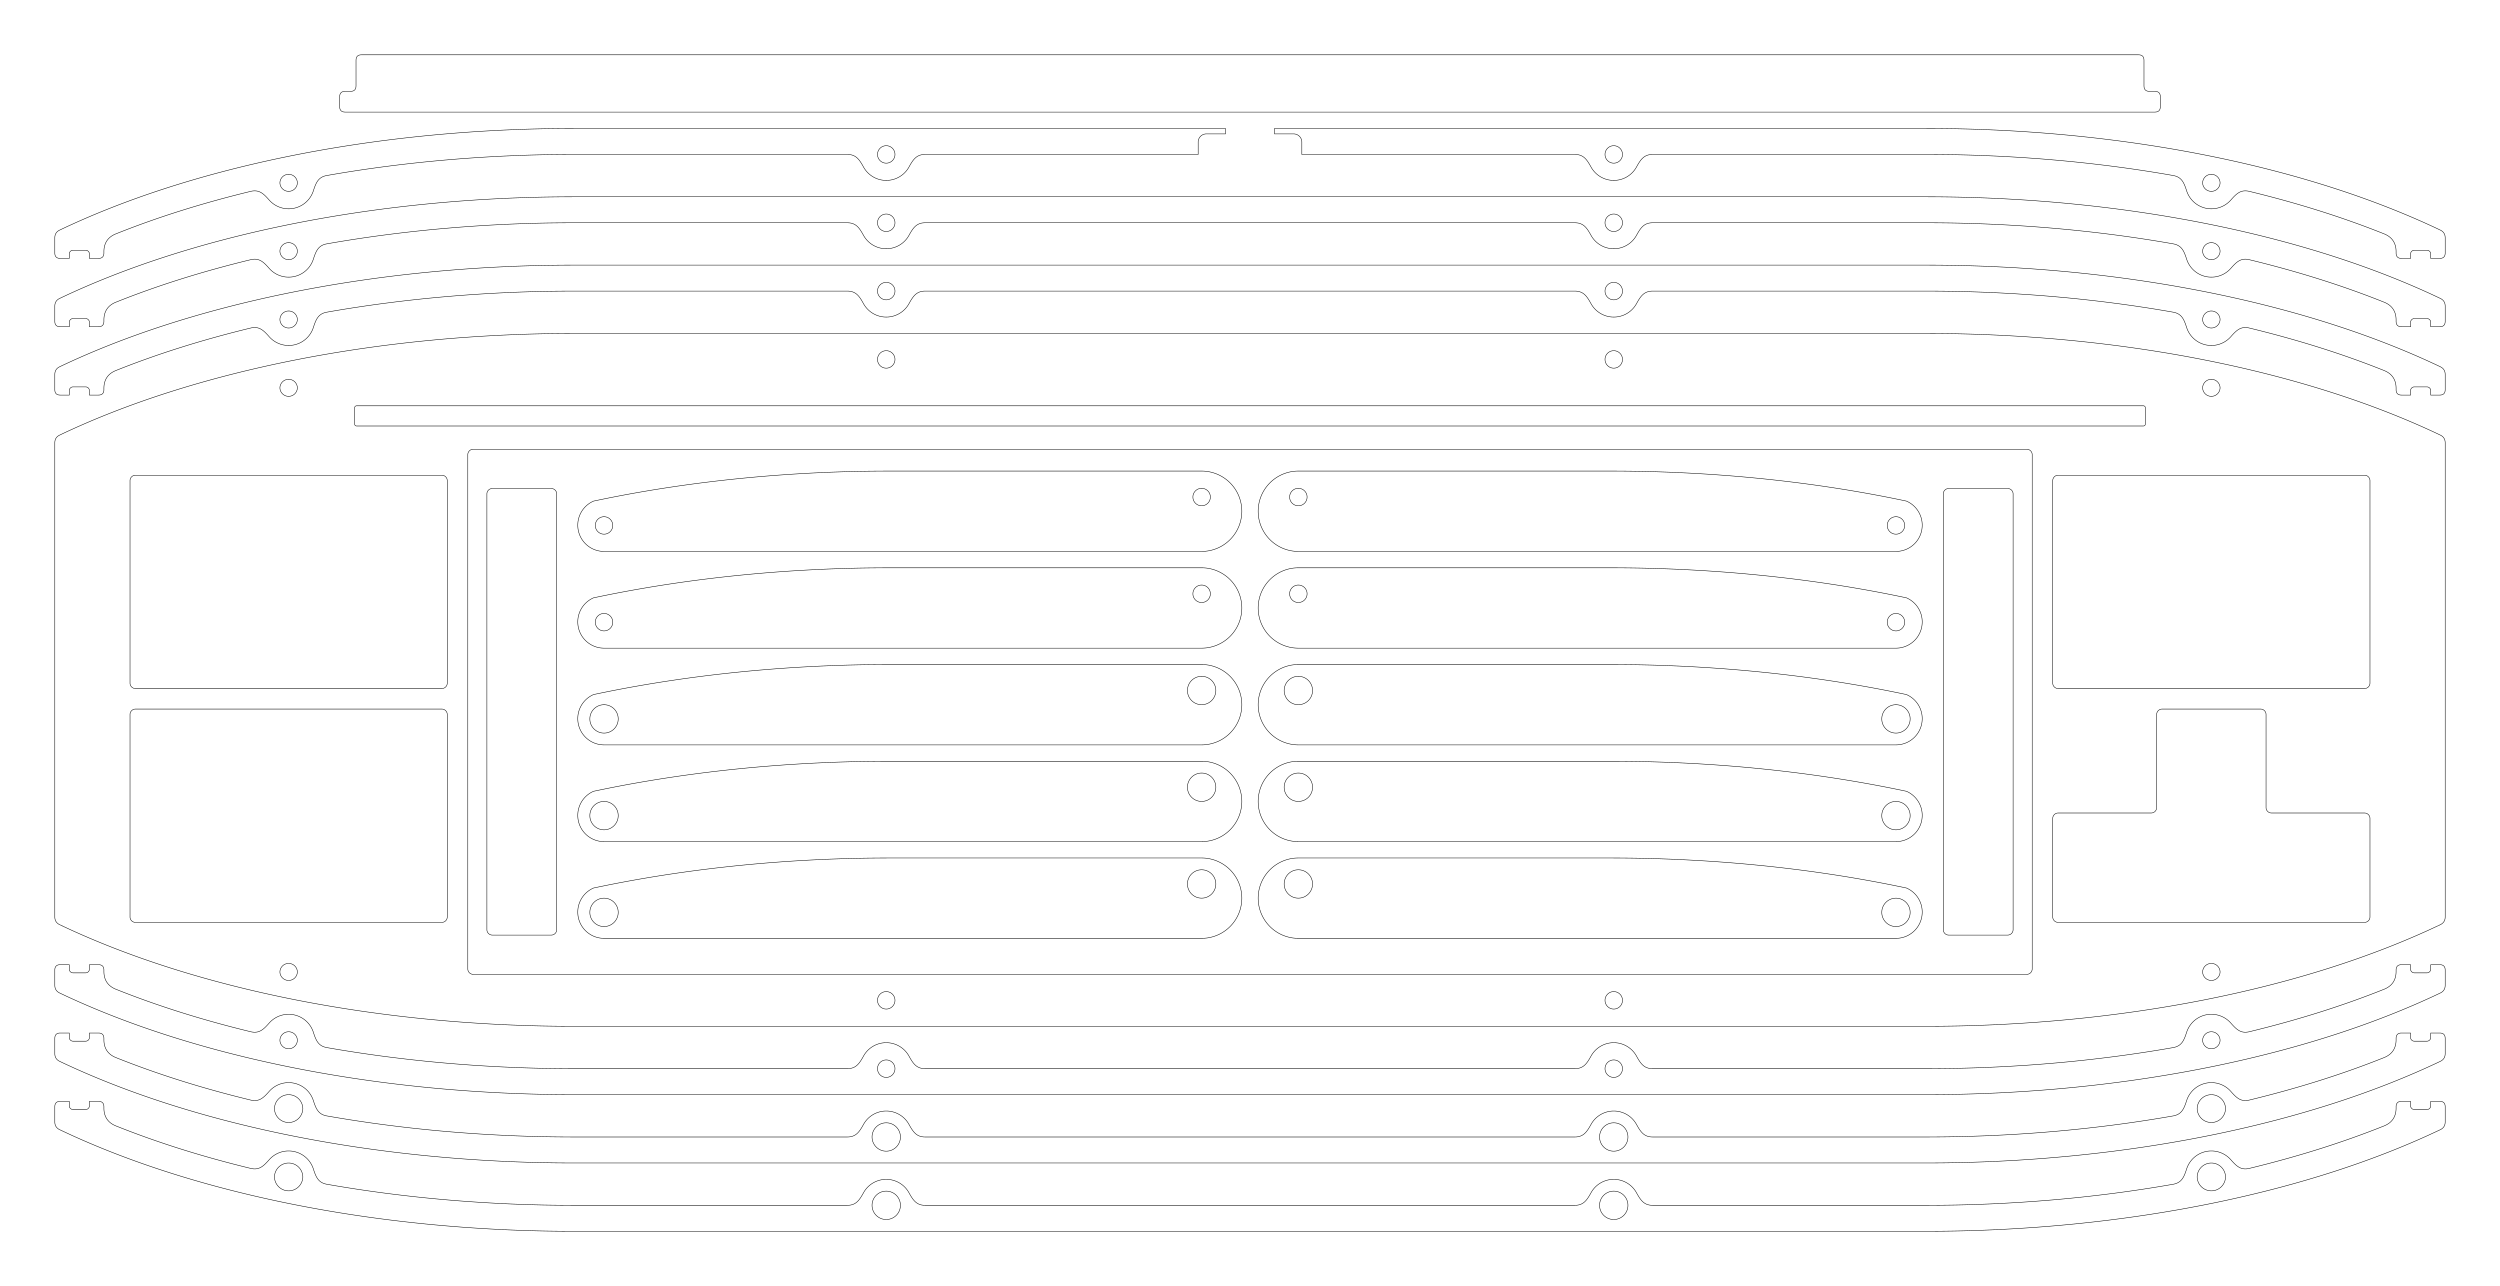 <?xml version='1.0' encoding='utf-8'?>
<svg width="458.24mm" height="235.74mm" viewBox="-229.12 -124.62 458.24 235.74" version="1.1" xmlns="http://www.w3.org/2000/svg">
  <g transform="scale(1,-1)" stroke-linecap="round">
    <g fill="none" stroke="rgb(0,0,0)" stroke-width="0.09">
      <path d="M -123.825,63.5 L 123.825,63.5 A 133.35,63.5 0.0 0,0 218.174,44.874 C 218.776,44.588 219.075,44.107 219.075,43.441 L 219.075,-43.441 C 219.075,-44.107 218.776,-44.588 218.174,-44.874 A 133.35,63.5 0.0 0,0 123.825,-63.5 L -123.825,-63.5 A 133.35,63.5 0.0 0,0 -218.174,-44.874 C -218.776,-44.588 -219.075,-44.107 -219.075,-43.441 L -219.075,43.441 C -219.075,44.107 -218.776,44.588 -218.174,44.874 A 133.35,63.5 0.0 0,0 -123.825,63.5 M -174.613,-53.532 A 1.6,1.6 0.0 0,1 -177.812,-53.532 A 1.6,1.6 0.0 0,1 -174.613,-53.532 M -65.075,-58.737 A 1.6,1.6 0.0 0,1 -68.275,-58.737 A 1.6,1.6 0.0 0,1 -65.075,-58.737 M -205.287,-43.45 A 1.0,1.0 -90.0 0,1 -204.287,-44.45 L -148.137,-44.45 A 1.0,1.0 -90.0 0,1 -147.137,-43.45 L -147.137,-6.35 A 1.0,1.0 -90.0 0,1 -148.137,-5.35 L -204.287,-5.35 A 1.0,1.0 -90.0 0,1 -205.287,-6.35 L -205.287,-43.45 M 68.275,-58.737 A 1.6,1.6 0.0 0,1 65.075,-58.737 A 1.6,1.6 0.0 0,1 68.275,-58.737 M 177.812,-53.532 A 1.6,1.6 0.0 0,1 174.613,-53.532 A 1.6,1.6 0.0 0,1 177.812,-53.532 M -143.375,-52.975 A 1.0,1.0 -90.0 0,1 -142.375,-53.975 L 142.375,-53.975 A 1.0,1.0 -90.0 0,1 143.375,-52.975 L 143.375,41.275 A 1.0,1.0 -90.0 0,1 142.375,42.275 L -142.375,42.275 A 1.0,1.0 -90.0 0,1 -143.375,41.275 L -143.375,-52.975 M 147.137,-43.45 A 1.0,1.0 -90.0 0,1 148.137,-44.45 L 204.287,-44.45 A 1.0,1.0 -90.0 0,1 205.287,-43.45 L 205.287,-25.4 A 1.0,1.0 -90.0 0,1 204.287,-24.4 L 187.238,-24.4 A 1.0,1.0 -90.0 0,0 186.238,-23.4 L 186.238,-6.35 A 1.0,1.0 -90.0 0,1 185.238,-5.35 L 167.188,-5.35 A 1.0,1.0 -90.0 0,1 166.188,-6.35 L 166.188,-23.4 A 1.0,1.0 -90.0 0,0 165.188,-24.4 L 148.137,-24.4 A 1.0,1.0 -90.0 0,1 147.137,-25.4 L 147.137,-43.45 M -205.287,-0.588 A 1.0,1.0 -90.0 0,1 -204.287,-1.587 L -148.137,-1.587 A 1.0,1.0 -90.0 0,1 -147.137,-0.588 L -147.137,36.513 A 1.0,1.0 -90.0 0,1 -148.137,37.513 L -204.287,37.513 A 1.0,1.0 -90.0 0,1 -205.287,36.513 L -205.287,-0.588 M -174.613,53.532 A 1.6,1.6 0.0 0,1 -177.812,53.532 A 1.6,1.6 0.0 0,1 -174.613,53.532 M -65.075,58.737 A 1.6,1.6 0.0 0,1 -68.275,58.737 A 1.6,1.6 0.0 0,1 -65.075,58.737 M 147.137,-0.588 A 1.0,1.0 -90.0 0,1 148.137,-1.587 L 204.287,-1.587 A 1.0,1.0 -90.0 0,1 205.287,-0.588 L 205.287,36.513 A 1.0,1.0 -90.0 0,1 204.287,37.513 L 148.137,37.513 A 1.0,1.0 -90.0 0,1 147.137,36.513 L 147.137,-0.588 M -164.113,46.888 A 0.35,0.35 0.0 0,1 -163.763,46.538 L 163.763,46.538 A 0.35,0.35 0.0 0,1 164.113,46.888 L 164.113,49.888 A 0.35,0.35 0.0 0,1 163.763,50.237 L -163.763,50.237 A 0.35,0.35 0.0 0,1 -164.113,49.888 L -164.113,46.888 M 68.275,58.737 A 1.6,1.6 0.0 0,1 65.075,58.737 A 1.6,1.6 0.0 0,1 68.275,58.737 M 177.812,53.532 A 1.6,1.6 0.0 0,1 174.613,53.532 A 1.6,1.6 0.0 0,1 177.812,53.532" />
      <path d="M 177.182,70.72 A 133.35,63.5 0.0 0,0 218.174,57.399 C 218.776,57.113 219.075,56.632 219.075,55.966 L 219.075,53.203 C 219.075,52.537 218.742,52.203 218.075,52.203 L 216.425,52.203 L 216.425,53.003 A 0.7,0.7 0.0 0,1 215.725,53.703 L 213.425,53.703 A 0.7,0.7 0.0 0,1 212.725,53.003 L 212.725,52.203 L 211.075,52.203 C 210.408,52.203 210.075,52.537 210.075,53.203 L 210.075,53.423 C 210.075,55.011 209.345,56.117 207.871,56.707 C 200.337,59.725 192.031,62.347 183.182,64.49 C 181.639,64.864 180.838,64.106 179.79,62.913 A 4.763,4.763 0.0 0,0 171.678,64.601 C 171.193,66.112 170.76,67.127 169.197,67.402 C 154.737,69.949 139.283,71.266 123.825,71.263 L 73.819,71.263 C 72.231,71.263 71.611,70.346 70.842,68.957 A 4.763,4.763 0.0 0,0 62.508,68.957 C 61.739,70.346 61.119,71.263 59.531,71.263 L -59.531,71.263 C -61.119,71.263 -61.739,70.346 -62.508,68.957 A 4.763,4.763 0.0 0,0 -70.842,68.957 C -71.611,70.346 -72.231,71.263 -73.819,71.263 L -123.825,71.263 C -139.283,71.266 -154.737,69.949 -169.197,67.402 C -170.76,67.127 -171.193,66.112 -171.678,64.601 A 4.763,4.763 -167.64 0,0 -179.79,62.913 C -180.838,64.106 -181.639,64.864 -183.182,64.49 C -192.031,62.347 -200.337,59.725 -207.871,56.707 C -209.345,56.117 -210.075,55.011 -210.075,53.423 L -210.075,53.203 C -210.075,52.537 -210.408,52.203 -211.075,52.203 L -212.725,52.203 L -212.725,53.003 A 0.7,0.7 0.0 0,1 -213.425,53.703 L -215.725,53.703 A 0.7,0.7 0.0 0,1 -216.425,53.003 L -216.425,52.203 L -218.075,52.203 C -218.742,52.203 -219.075,52.537 -219.075,53.203 L -219.075,55.966 C -219.075,56.632 -218.776,57.113 -218.174,57.399 A 133.35,63.5 0.0 0,0 -177.182,70.72 A 133.35,63.5 0.0 0,0 -123.825,76.025 L 123.825,76.025 A 133.35,63.5 0.0 0,0 177.182,70.72 M -174.613,66.057 A 1.6,1.6 0.0 0,1 -177.812,66.057 A 1.6,1.6 0.0 0,1 -174.613,66.057 M 177.812,66.057 A 1.6,1.6 0.0 0,1 174.613,66.057 A 1.6,1.6 0.0 0,1 177.812,66.057 M -65.075,71.263 A 1.6,1.6 0.0 0,1 -68.275,71.263 A 1.6,1.6 0.0 0,1 -65.075,71.263 M 68.275,71.263 A 1.6,1.6 0.0 0,1 65.075,71.263 A 1.6,1.6 0.0 0,1 68.275,71.263" />
      <path d="M -218.075,-52.203 L -216.425,-52.203 L -216.425,-53.003 A 0.7,0.7 0.0 0,1 -215.725,-53.703 L -213.425,-53.703 A 0.7,0.7 0.0 0,1 -212.725,-53.003 L -212.725,-52.203 L -211.075,-52.203 C -210.408,-52.203 -210.075,-52.537 -210.075,-53.203 L -210.075,-53.423 C -210.075,-55.011 -209.345,-56.117 -207.871,-56.707 C -200.337,-59.725 -192.031,-62.347 -183.182,-64.49 C -181.639,-64.864 -180.838,-64.106 -179.79,-62.913 A 4.763,4.763 -11.146 0,0 -171.678,-64.601 C -171.193,-66.112 -170.76,-67.127 -169.197,-67.402 C -154.737,-69.949 -139.283,-71.266 -123.825,-71.263 L -73.819,-71.263 C -72.231,-71.263 -71.611,-70.346 -70.842,-68.957 A 4.763,4.763 0.0 0,0 -62.508,-68.957 C -61.739,-70.346 -61.119,-71.263 -59.531,-71.263 L 59.531,-71.263 C 61.119,-71.263 61.739,-70.346 62.508,-68.957 A 4.763,4.763 0.0 0,0 70.842,-68.957 C 71.611,-70.346 72.231,-71.263 73.819,-71.263 L 123.825,-71.263 C 139.283,-71.266 154.737,-69.949 169.197,-67.402 C 170.76,-67.127 171.193,-66.112 171.678,-64.601 A 4.763,4.763 0.0 0,0 179.79,-62.913 C 180.838,-64.106 181.639,-64.864 183.182,-64.49 C 192.031,-62.347 200.337,-59.725 207.871,-56.707 C 209.345,-56.117 210.075,-55.011 210.075,-53.423 L 210.075,-53.203 C 210.075,-52.537 210.408,-52.203 211.075,-52.203 L 212.725,-52.203 L 212.725,-53.003 A 0.7,0.7 0.0 0,1 213.425,-53.703 L 215.725,-53.703 A 0.7,0.7 0.0 0,1 216.425,-53.003 L 216.425,-52.203 L 218.075,-52.203 C 218.742,-52.203 219.075,-52.537 219.075,-53.203 L 219.075,-55.966 C 219.075,-56.632 218.776,-57.113 218.174,-57.399 A 133.35,63.5 0.0 0,0 177.182,-70.72 A 133.35,63.5 0.0 0,0 123.825,-76.025 L -123.825,-76.025 A 133.35,63.5 0.0 0,0 -177.182,-70.72 A 133.35,63.5 0.0 0,0 -218.174,-57.399 C -218.776,-57.113 -219.075,-56.632 -219.075,-55.966 L -219.075,-53.203 C -219.075,-52.537 -218.742,-52.203 -218.075,-52.203 M -65.075,-71.263 A 1.6,1.6 0.0 0,1 -68.275,-71.263 A 1.6,1.6 0.0 0,1 -65.075,-71.263 M 68.275,-71.263 A 1.6,1.6 0.0 0,1 65.075,-71.263 A 1.6,1.6 0.0 0,1 68.275,-71.263 M -174.613,-66.057 A 1.6,1.6 0.0 0,1 -177.812,-66.057 A 1.6,1.6 0.0 0,1 -174.613,-66.057 M 177.812,-66.057 A 1.6,1.6 0.0 0,1 174.613,-66.057 A 1.6,1.6 0.0 0,1 177.812,-66.057" />
      <path d="M 177.182,83.245 A 133.35,63.5 0.0 0,0 218.174,69.924 C 218.776,69.638 219.075,69.157 219.075,68.491 L 219.075,65.728 C 219.075,65.062 218.742,64.728 218.075,64.728 L 216.425,64.728 L 216.425,65.528 A 0.7,0.7 0.0 0,1 215.725,66.228 L 213.425,66.228 A 0.7,0.7 0.0 0,1 212.725,65.528 L 212.725,64.728 L 211.075,64.728 C 210.408,64.728 210.075,65.062 210.075,65.728 L 210.075,65.948 C 210.075,67.536 209.345,68.642 207.871,69.232 C 200.337,72.25 192.031,74.872 183.182,77.015 C 181.639,77.389 180.838,76.631 179.79,75.438 A 4.763,4.763 0.0 0,0 171.678,77.126 C 171.193,78.637 170.76,79.652 169.197,79.927 C 154.737,82.474 139.283,83.791 123.825,83.787 L 73.819,83.787 C 72.231,83.787 71.611,82.871 70.842,81.482 A 4.763,4.763 0.0 0,0 62.508,81.482 C 61.739,82.871 61.119,83.787 59.531,83.787 L -59.531,83.787 C -61.119,83.787 -61.739,82.871 -62.508,81.482 A 4.763,4.763 0.0 0,0 -70.842,81.482 C -71.611,82.871 -72.231,83.787 -73.819,83.787 L -123.825,83.787 C -139.283,83.791 -154.737,82.474 -169.197,79.927 C -170.76,79.652 -171.193,78.637 -171.678,77.126 A 4.763,4.763 -167.64 0,0 -179.79,75.438 C -180.838,76.631 -181.639,77.389 -183.182,77.015 C -192.031,74.872 -200.337,72.25 -207.871,69.232 C -209.345,68.642 -210.075,67.536 -210.075,65.948 L -210.075,65.728 C -210.075,65.062 -210.408,64.728 -211.075,64.728 L -212.725,64.728 L -212.725,65.528 A 0.7,0.7 0.0 0,1 -213.425,66.228 L -215.725,66.228 A 0.7,0.7 0.0 0,1 -216.425,65.528 L -216.425,64.728 L -218.075,64.728 C -218.742,64.728 -219.075,65.062 -219.075,65.728 L -219.075,68.491 C -219.075,69.157 -218.776,69.638 -218.174,69.924 A 133.35,63.5 0.0 0,0 -177.182,83.245 A 133.35,63.5 0.0 0,0 -123.825,88.55 L 123.825,88.55 A 133.35,63.5 0.0 0,0 177.182,83.245 M -174.613,78.582 A 1.6,1.6 0.0 0,1 -177.812,78.582 A 1.6,1.6 0.0 0,1 -174.613,78.582 M 177.812,78.582 A 1.6,1.6 0.0 0,1 174.613,78.582 A 1.6,1.6 0.0 0,1 177.812,78.582 M -65.075,83.787 A 1.6,1.6 0.0 0,1 -68.275,83.787 A 1.6,1.6 0.0 0,1 -65.075,83.787 M 68.275,83.787 A 1.6,1.6 0.0 0,1 65.075,83.787 A 1.6,1.6 0.0 0,1 68.275,83.787" />
      <path d="M -218.075,-64.728 L -216.425,-64.728 L -216.425,-65.528 A 0.7,0.7 0.0 0,1 -215.725,-66.228 L -213.425,-66.228 A 0.7,0.7 0.0 0,1 -212.725,-65.528 L -212.725,-64.728 L -211.075,-64.728 C -210.408,-64.728 -210.075,-65.062 -210.075,-65.728 L -210.075,-65.948 C -210.075,-67.536 -209.345,-68.642 -207.871,-69.232 C -200.337,-72.25 -192.031,-74.872 -183.182,-77.015 C -181.639,-77.389 -180.838,-76.631 -179.79,-75.438 A 4.763,4.763 -11.146 0,0 -171.678,-77.126 C -171.193,-78.637 -170.76,-79.652 -169.197,-79.927 C -154.737,-82.474 -139.283,-83.791 -123.825,-83.787 L -73.819,-83.787 C -72.231,-83.787 -71.611,-82.871 -70.842,-81.482 A 4.763,4.763 0.0 0,0 -62.508,-81.482 C -61.739,-82.871 -61.119,-83.787 -59.531,-83.787 L 59.531,-83.787 C 61.119,-83.787 61.739,-82.871 62.508,-81.482 A 4.763,4.763 0.0 0,0 70.842,-81.482 C 71.611,-82.871 72.231,-83.787 73.819,-83.787 L 123.825,-83.787 C 139.283,-83.791 154.737,-82.474 169.197,-79.927 C 170.76,-79.652 171.193,-78.637 171.678,-77.126 A 4.763,4.763 0.0 0,0 179.79,-75.438 C 180.838,-76.631 181.639,-77.389 183.182,-77.015 C 192.031,-74.872 200.337,-72.25 207.871,-69.232 C 209.345,-68.642 210.075,-67.536 210.075,-65.948 L 210.075,-65.728 C 210.075,-65.062 210.408,-64.728 211.075,-64.728 L 212.725,-64.728 L 212.725,-65.528 A 0.7,0.7 0.0 0,1 213.425,-66.228 L 215.725,-66.228 A 0.7,0.7 0.0 0,1 216.425,-65.528 L 216.425,-64.728 L 218.075,-64.728 C 218.742,-64.728 219.075,-65.062 219.075,-65.728 L 219.075,-68.491 C 219.075,-69.157 218.776,-69.638 218.174,-69.924 A 133.35,63.5 0.0 0,0 177.182,-83.245 A 133.35,63.5 0.0 0,0 123.825,-88.55 L -123.825,-88.55 A 133.35,63.5 0.0 0,0 -177.182,-83.245 A 133.35,63.5 0.0 0,0 -218.174,-69.924 C -218.776,-69.638 -219.075,-69.157 -219.075,-68.491 L -219.075,-65.728 C -219.075,-65.062 -218.742,-64.728 -218.075,-64.728 M -64.075,-83.787 A 2.6,2.6 0.0 0,1 -69.275,-83.787 A 2.6,2.6 0.0 0,1 -64.075,-83.787 M 69.275,-83.787 A 2.6,2.6 0.0 0,1 64.075,-83.787 A 2.6,2.6 0.0 0,1 69.275,-83.787 M -173.613,-78.582 A 2.6,2.6 0.0 0,1 -178.812,-78.582 A 2.6,2.6 0.0 0,1 -173.613,-78.582 M 178.812,-78.582 A 2.6,2.6 0.0 0,1 173.613,-78.582 A 2.6,2.6 0.0 0,1 178.812,-78.582" />
      <path d="M -4.5,101.075 L -4.5,100.075 L -8.0,100.075 A 1.5,1.5 0.0 0,1 -9.5,98.575 L -9.5,96.312 L -59.531,96.312 C -61.119,96.312 -61.739,95.396 -62.508,94.007 A 4.763,4.763 0.0 0,0 -70.842,94.007 C -71.611,95.396 -72.231,96.312 -73.819,96.312 L -123.825,96.312 C -139.283,96.316 -154.737,94.999 -169.197,92.452 C -170.76,92.177 -171.193,91.162 -171.678,89.651 A 4.763,4.763 -167.64 0,0 -179.79,87.963 C -180.838,89.156 -181.639,89.914 -183.182,89.54 C -192.031,87.397 -200.337,84.775 -207.871,81.757 C -209.345,81.167 -210.075,80.061 -210.075,78.473 L -210.075,78.253 C -210.075,77.587 -210.408,77.253 -211.075,77.253 L -212.725,77.253 L -212.725,78.053 A 0.7,0.7 0.0 0,1 -213.425,78.753 L -215.725,78.753 A 0.7,0.7 0.0 0,1 -216.425,78.053 L -216.425,77.253 L -218.075,77.253 C -218.742,77.253 -219.075,77.587 -219.075,78.253 L -219.075,81.016 C -219.075,81.682 -218.776,82.163 -218.174,82.449 A 133.35,63.5 0.0 0,0 -177.182,95.77 A 133.35,63.5 0.0 0,0 -123.825,101.075 L -4.5,101.075 M -174.613,91.107 A 1.6,1.6 0.0 0,1 -177.812,91.107 A 1.6,1.6 0.0 0,1 -174.613,91.107 M -65.075,96.312 A 1.6,1.6 0.0 0,1 -68.275,96.312 A 1.6,1.6 0.0 0,1 -65.075,96.312" />
      <path d="M 218.174,82.449 C 218.776,82.163 219.075,81.682 219.075,81.016 L 219.075,78.253 C 219.075,77.587 218.742,77.253 218.075,77.253 L 216.425,77.253 L 216.425,78.053 A 0.7,0.7 0.0 0,1 215.725,78.753 L 213.425,78.753 A 0.7,0.7 0.0 0,1 212.725,78.053 L 212.725,77.253 L 211.075,77.253 C 210.408,77.253 210.075,77.587 210.075,78.253 L 210.075,78.473 C 210.075,80.061 209.345,81.167 207.871,81.757 C 200.337,84.775 192.031,87.397 183.182,89.54 C 181.639,89.914 180.838,89.156 179.79,87.963 A 4.763,4.763 0.0 0,0 171.678,89.651 C 171.193,91.162 170.76,92.177 169.197,92.452 C 154.737,94.999 139.283,96.316 123.825,96.312 L 73.819,96.312 C 72.231,96.312 71.611,95.396 70.842,94.007 A 4.763,4.763 0.0 0,0 62.508,94.007 C 61.739,95.396 61.119,96.312 59.531,96.312 L 9.5,96.312 L 9.5,98.575 A 1.5,1.5 0.0 0,1 8.0,100.075 L 4.5,100.075 L 4.5,101.075 L 123.825,101.075 A 133.35,63.5 0.0 0,0 177.182,95.77 A 133.35,63.5 0.0 0,0 218.174,82.449 M 177.812,91.107 A 1.6,1.6 0.0 0,1 174.613,91.107 A 1.6,1.6 0.0 0,1 177.812,91.107 M 68.275,96.312 A 1.6,1.6 0.0 0,1 65.075,96.312 A 1.6,1.6 0.0 0,1 68.275,96.312" />
      <path d="M -218.075,-77.253 L -216.425,-77.253 L -216.425,-78.053 A 0.7,0.7 0.0 0,1 -215.725,-78.753 L -213.425,-78.753 A 0.7,0.7 0.0 0,1 -212.725,-78.053 L -212.725,-77.253 L -211.075,-77.253 C -210.408,-77.253 -210.075,-77.587 -210.075,-78.253 L -210.075,-78.473 C -210.075,-80.061 -209.345,-81.167 -207.871,-81.757 C -200.337,-84.775 -192.031,-87.397 -183.182,-89.54 C -181.639,-89.914 -180.838,-89.156 -179.79,-87.963 A 4.763,4.763 -11.146 0,0 -171.678,-89.651 C -171.193,-91.162 -170.76,-92.177 -169.197,-92.452 C -154.737,-94.999 -139.283,-96.316 -123.825,-96.312 L -73.819,-96.312 C -72.231,-96.312 -71.611,-95.396 -70.842,-94.007 A 4.763,4.763 0.0 0,0 -62.508,-94.007 C -61.739,-95.396 -61.119,-96.312 -59.531,-96.312 L 59.531,-96.312 C 61.119,-96.312 61.739,-95.396 62.508,-94.007 A 4.763,4.763 0.0 0,0 70.842,-94.007 C 71.611,-95.396 72.231,-96.312 73.819,-96.312 L 123.825,-96.312 C 139.283,-96.316 154.737,-94.999 169.197,-92.452 C 170.76,-92.177 171.193,-91.162 171.678,-89.651 A 4.763,4.763 0.0 0,0 179.79,-87.963 C 180.838,-89.156 181.639,-89.914 183.182,-89.54 C 192.031,-87.397 200.337,-84.775 207.871,-81.757 C 209.345,-81.167 210.075,-80.061 210.075,-78.473 L 210.075,-78.253 C 210.075,-77.587 210.408,-77.253 211.075,-77.253 L 212.725,-77.253 L 212.725,-78.053 A 0.7,0.7 0.0 0,1 213.425,-78.753 L 215.725,-78.753 A 0.7,0.7 0.0 0,1 216.425,-78.053 L 216.425,-77.253 L 218.075,-77.253 C 218.742,-77.253 219.075,-77.587 219.075,-78.253 L 219.075,-81.016 C 219.075,-81.682 218.776,-82.163 218.174,-82.449 A 133.35,63.5 0.0 0,0 177.182,-95.77 A 133.35,63.5 0.0 0,0 123.825,-101.075 L -123.825,-101.075 A 133.35,63.5 0.0 0,0 -177.182,-95.77 A 133.35,63.5 0.0 0,0 -218.174,-82.449 C -218.776,-82.163 -219.075,-81.682 -219.075,-81.016 L -219.075,-78.253 C -219.075,-77.587 -218.742,-77.253 -218.075,-77.253 M -64.075,-96.312 A 2.6,2.6 0.0 0,1 -69.275,-96.312 A 2.6,2.6 0.0 0,1 -64.075,-96.312 M 69.275,-96.312 A 2.6,2.6 0.0 0,1 64.075,-96.312 A 2.6,2.6 0.0 0,1 69.275,-96.312 M -173.613,-91.107 A 2.6,2.6 0.0 0,1 -178.812,-91.107 A 2.6,2.6 0.0 0,1 -173.613,-91.107 M 178.812,-91.107 A 2.6,2.6 0.0 0,1 173.613,-91.107 A 2.6,2.6 0.0 0,1 178.812,-91.107" />
      <path d="M -8.865,23.545 L -118.403,23.545 A 4.812,4.812 -90.0 0,0 -120.32,32.771 A 133.35,63.5 0.0 0,0 -118.403,33.17 A 133.35,63.5 0.0 0,0 -66.015,38.275 L -8.865,38.275 A 7.365,7.365 180.0 0,0 -8.865,23.545 M -116.803,28.307 A 1.6,1.6 0.0 0,1 -120.003,28.307 A 1.6,1.6 0.0 0,1 -116.803,28.307 M -7.265,33.513 A 1.6,1.6 0.0 0,1 -10.465,33.513 A 1.6,1.6 0.0 0,1 -7.265,33.513" />
      <path d="M 118.403,23.545 L 8.865,23.545 A 7.365,7.365 0.0 0,0 8.865,38.275 L 66.015,38.275 A 133.35,63.5 0.0 0,0 118.403,33.17 A 133.35,63.5 0.0 0,0 120.32,32.771 A 4.812,4.812 -90.0 0,0 118.403,23.545 M 120.003,28.307 A 1.6,1.6 0.0 0,1 116.803,28.307 A 1.6,1.6 0.0 0,1 120.003,28.307 M 10.465,33.513 A 1.6,1.6 0.0 0,1 7.265,33.513 A 1.6,1.6 0.0 0,1 10.465,33.513" />
      <path d="M -8.865,5.815 L -118.403,5.815 A 4.812,4.812 -90.0 0,0 -120.32,15.041 A 133.35,63.5 0.0 0,0 -118.403,15.439 A 133.35,63.5 0.0 0,0 -66.015,20.545 L -8.865,20.545 A 7.365,7.365 180.0 0,0 -8.865,5.815 M -116.803,10.577 A 1.6,1.6 0.0 0,1 -120.003,10.577 A 1.6,1.6 0.0 0,1 -116.803,10.577 M -7.265,15.782 A 1.6,1.6 0.0 0,1 -10.465,15.782 A 1.6,1.6 0.0 0,1 -7.265,15.782" />
      <path d="M 118.403,5.815 L 8.865,5.815 A 7.365,7.365 0.0 0,0 8.865,20.545 L 66.015,20.545 A 133.35,63.5 0.0 0,0 118.403,15.439 A 133.35,63.5 0.0 0,0 120.32,15.041 A 4.812,4.812 -90.0 0,0 118.403,5.815 M 120.003,10.577 A 1.6,1.6 0.0 0,1 116.803,10.577 A 1.6,1.6 0.0 0,1 120.003,10.577 M 10.465,15.782 A 1.6,1.6 0.0 0,1 7.265,15.782 A 1.6,1.6 0.0 0,1 10.465,15.782" />
      <path d="M -8.865,-11.915 L -118.403,-11.915 A 4.812,4.812 -90.0 0,0 -120.32,-2.689 A 133.35,63.5 0.0 0,0 -118.403,-2.291 A 133.35,63.5 0.0 0,0 -66.015,2.815 L -8.865,2.815 A 7.365,7.365 180.0 0,0 -8.865,-11.915 M -115.803,-7.153 A 2.6,2.6 0.0 0,1 -121.003,-7.153 A 2.6,2.6 0.0 0,1 -115.803,-7.153 M -6.265,-1.948 A 2.6,2.6 0.0 0,1 -11.465,-1.948 A 2.6,2.6 0.0 0,1 -6.265,-1.948" />
      <path d="M 118.403,-11.915 L 8.865,-11.915 A 7.365,7.365 0.0 0,0 8.865,2.815 L 66.015,2.815 A 133.35,63.5 0.0 0,0 118.403,-2.291 A 133.35,63.5 0.0 0,0 120.32,-2.689 A 4.812,4.812 -90.0 0,0 118.403,-11.915 M 121.003,-7.153 A 2.6,2.6 0.0 0,1 115.803,-7.153 A 2.6,2.6 0.0 0,1 121.003,-7.153 M 11.465,-1.948 A 2.6,2.6 0.0 0,1 6.265,-1.948 A 2.6,2.6 0.0 0,1 11.465,-1.948" />
      <path d="M -8.865,-29.645 L -118.403,-29.645 A 4.812,4.812 -90.0 0,0 -120.32,-20.419 A 133.35,63.5 0.0 0,0 -118.403,-20.021 A 133.35,63.5 0.0 0,0 -66.015,-14.915 L -8.865,-14.915 A 7.365,7.365 180.0 0,0 -8.865,-29.645 M -115.803,-24.883 A 2.6,2.6 0.0 0,1 -121.003,-24.883 A 2.6,2.6 0.0 0,1 -115.803,-24.883 M -6.265,-19.678 A 2.6,2.6 0.0 0,1 -11.465,-19.678 A 2.6,2.6 0.0 0,1 -6.265,-19.678" />
      <path d="M 118.403,-29.645 L 8.865,-29.645 A 7.365,7.365 0.0 0,0 8.865,-14.915 L 66.015,-14.915 A 133.35,63.5 0.0 0,0 118.403,-20.021 A 133.35,63.5 0.0 0,0 120.32,-20.419 A 4.812,4.812 -90.0 0,0 118.403,-29.645 M 121.003,-24.883 A 2.6,2.6 0.0 0,1 115.803,-24.883 A 2.6,2.6 0.0 0,1 121.003,-24.883 M 11.465,-19.678 A 2.6,2.6 0.0 0,1 6.265,-19.678 A 2.6,2.6 0.0 0,1 11.465,-19.678" />
      <path d="M -8.865,-47.375 L -118.403,-47.375 A 4.812,4.812 -90.0 0,0 -120.32,-38.149 A 133.35,63.5 0.0 0,0 -118.403,-37.751 A 133.35,63.5 0.0 0,0 -66.015,-32.645 L -8.865,-32.645 A 7.365,7.365 180.0 0,0 -8.865,-47.375 M -115.803,-42.613 A 2.6,2.6 0.0 0,1 -121.003,-42.613 A 2.6,2.6 0.0 0,1 -115.803,-42.613 M -6.265,-37.408 A 2.6,2.6 0.0 0,1 -11.465,-37.408 A 2.6,2.6 0.0 0,1 -6.265,-37.408" />
      <path d="M 118.403,-47.375 L 8.865,-47.375 A 7.365,7.365 0.0 0,0 8.865,-32.645 L 66.015,-32.645 A 133.35,63.5 0.0 0,0 118.403,-37.751 A 133.35,63.5 0.0 0,0 120.32,-38.149 A 4.812,4.812 -90.0 0,0 118.403,-47.375 M 121.003,-42.613 A 2.6,2.6 0.0 0,1 115.803,-42.613 A 2.6,2.6 0.0 0,1 121.003,-42.613 M 11.465,-37.408 A 2.6,2.6 0.0 0,1 6.265,-37.408 A 2.6,2.6 0.0 0,1 11.465,-37.408" />
      <path d="M -165.863,104.075 C -166.53,104.075 -166.863,104.408 -166.863,105.075 L -166.863,106.875 C -166.863,107.542 -166.53,107.875 -165.863,107.875 L -164.863,107.875 C -164.196,107.875 -163.863,108.208 -163.863,108.875 L -163.863,113.575 C -163.863,114.242 -163.53,114.575 -162.863,114.575 L 162.863,114.575 C 163.53,114.575 163.863,114.242 163.863,113.575 L 163.863,108.875 C 163.863,108.208 164.196,107.875 164.863,107.875 L 165.863,107.875 C 166.53,107.875 166.863,107.542 166.863,106.875 L 166.863,105.075 C 166.863,104.408 166.53,104.075 165.863,104.075 L -165.863,104.075" />
      <path d="M 138.875,-46.778 L 128.075,-46.778 A 1.0,1.0 90.0 0,0 127.075,-45.778 L 127.075,34.078 A 1.0,1.0 90.0 0,0 128.075,35.078 L 138.875,35.078 A 1.0,1.0 90.0 0,0 139.875,34.078 L 139.875,-45.778 A 1.0,1.0 90.0 0,0 138.875,-46.778" />
      <path d="M -128.075,-46.778 L -138.875,-46.778 A 1.0,1.0 90.0 0,0 -139.875,-45.778 L -139.875,34.078 A 1.0,1.0 90.0 0,0 -138.875,35.078 L -128.075,35.078 A 1.0,1.0 90.0 0,0 -127.075,34.078 L -127.075,-45.778 A 1.0,1.0 90.0 0,0 -128.075,-46.778" />
    </g>
  </g>
</svg>